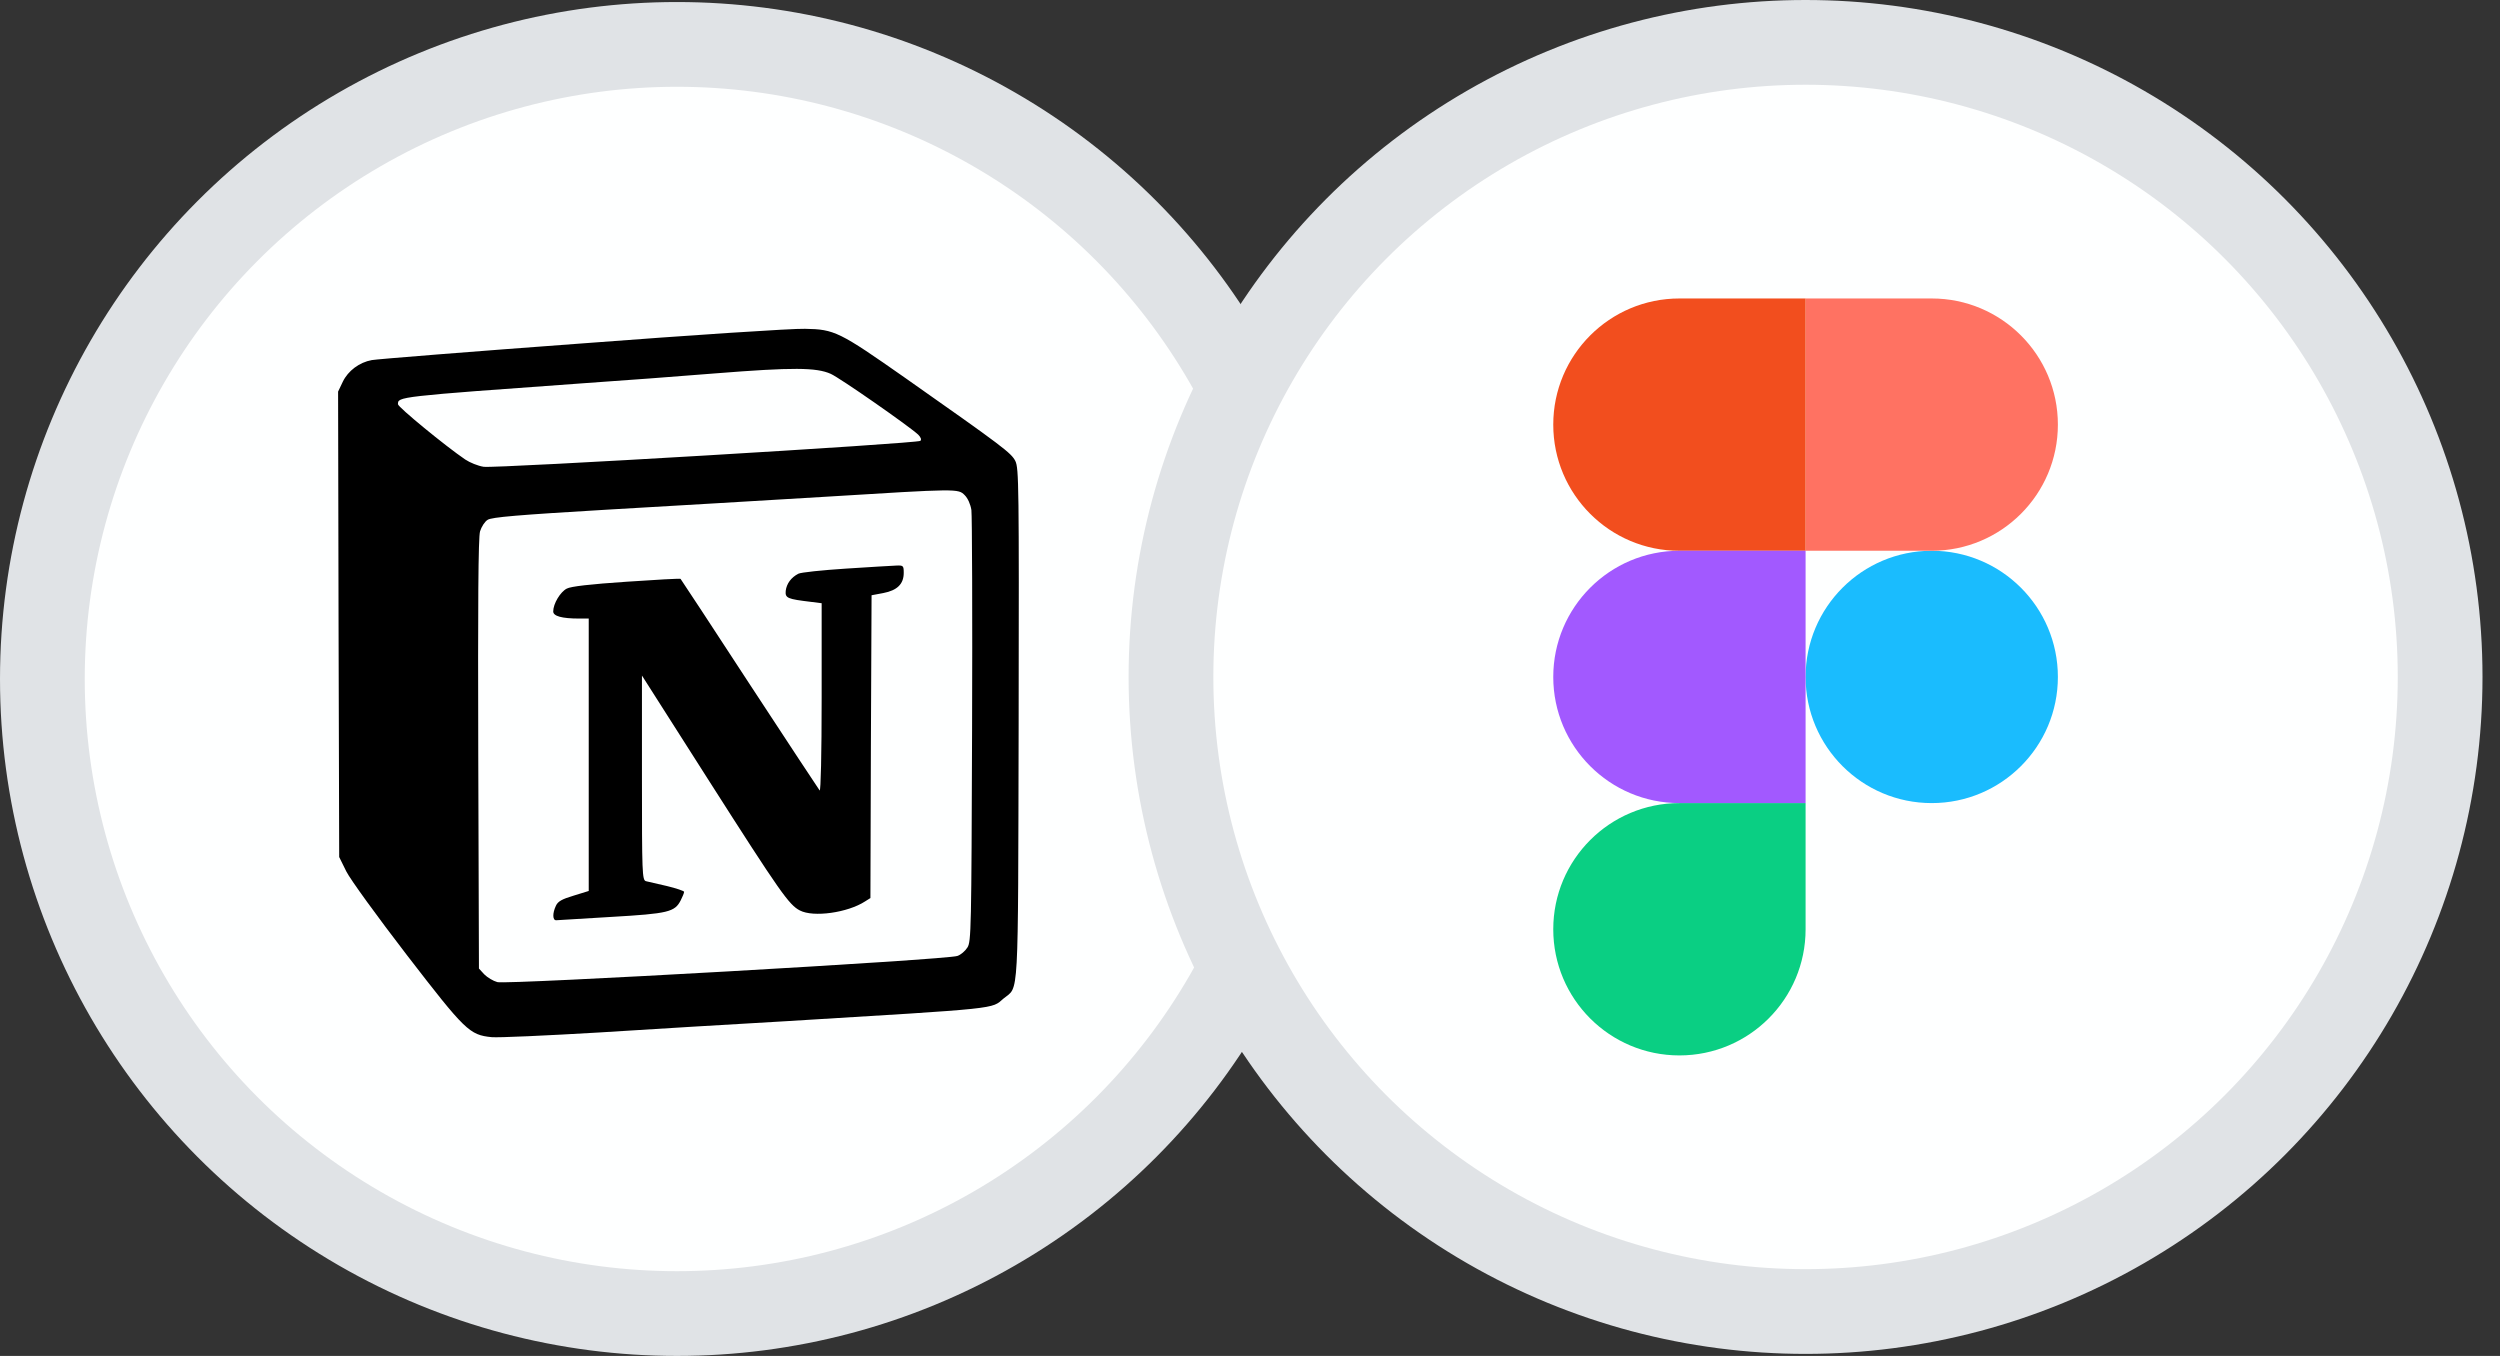 <svg width="59" height="32" viewBox="0 0 59 32" fill="none" xmlns="http://www.w3.org/2000/svg">
<rect x="0" y="0" width="59" height="32" fill="#333333" stroke="none"/>
<circle cx="15.976" cy="16.024" r="14.976" fill="#FEFFFF" stroke="#E0E3E6" stroke-width="2"/>
<path d="M13.722 8.106C11.104 8.299 8.879 8.477 8.775 8.498C8.481 8.551 8.214 8.75 8.089 9.011L7.979 9.242L7.99 14.734L8.005 20.226L8.173 20.566C8.267 20.754 8.906 21.634 9.602 22.539C10.979 24.325 11.078 24.424 11.602 24.477C11.754 24.492 12.895 24.44 14.13 24.367C15.371 24.288 17.36 24.168 18.554 24.1C23.653 23.79 23.391 23.816 23.684 23.565C24.05 23.261 24.024 23.759 24.04 17.084C24.05 11.425 24.045 11.053 23.962 10.88C23.862 10.687 23.684 10.551 21.36 8.917C19.805 7.828 19.695 7.771 18.998 7.76C18.711 7.75 16.334 7.907 13.722 8.106ZM19.606 8.823C19.826 8.922 21.433 10.042 21.669 10.257C21.731 10.32 21.752 10.373 21.721 10.404C21.648 10.467 11.701 11.059 11.413 11.016C11.282 10.996 11.088 10.917 10.979 10.844C10.523 10.535 9.392 9.608 9.392 9.54C9.392 9.362 9.356 9.362 13.79 9.043C14.638 8.985 16.031 8.881 16.879 8.812C18.716 8.666 19.266 8.671 19.606 8.823ZM22.768 11.687C22.841 11.76 22.904 11.901 22.925 12.037C22.941 12.163 22.951 14.508 22.941 17.241C22.925 21.931 22.92 22.225 22.831 22.361C22.778 22.445 22.674 22.534 22.595 22.56C22.375 22.649 11.952 23.241 11.738 23.178C11.638 23.151 11.502 23.068 11.429 22.995L11.303 22.858L11.287 17.801C11.277 14.252 11.287 12.681 11.329 12.54C11.361 12.435 11.439 12.31 11.508 12.268C11.602 12.205 12.22 12.153 14.345 12.027C15.837 11.943 18.146 11.802 19.471 11.724C22.621 11.53 22.611 11.53 22.768 11.687Z" fill="black"/>
<path d="M19.967 13.419C19.401 13.456 18.899 13.508 18.841 13.54C18.669 13.629 18.564 13.775 18.543 13.943C18.527 14.116 18.58 14.137 19.145 14.205L19.391 14.236V16.472C19.391 17.801 19.37 18.681 19.344 18.655C19.318 18.623 18.575 17.493 17.689 16.142C16.805 14.786 16.072 13.671 16.061 13.661C16.051 13.65 15.475 13.681 14.784 13.729C13.936 13.786 13.47 13.839 13.376 13.891C13.224 13.969 13.056 14.247 13.056 14.43C13.056 14.54 13.255 14.598 13.674 14.598H13.894V21.027L13.538 21.137C13.26 21.22 13.166 21.273 13.119 21.377C13.035 21.555 13.041 21.718 13.124 21.718C13.156 21.718 13.747 21.681 14.428 21.639C15.773 21.561 15.925 21.524 16.066 21.246C16.108 21.163 16.145 21.074 16.145 21.047C16.145 21.027 15.962 20.964 15.742 20.911C15.516 20.859 15.291 20.807 15.244 20.796C15.155 20.77 15.15 20.608 15.15 18.357V15.943L16.741 18.44C18.411 21.058 18.621 21.356 18.877 21.487C19.197 21.655 20.008 21.539 20.416 21.273L20.542 21.194L20.553 17.624L20.569 14.048L20.846 13.996C21.176 13.933 21.328 13.781 21.328 13.52C21.328 13.352 21.317 13.341 21.16 13.347C21.066 13.351 20.527 13.382 19.967 13.419Z" fill="black"/>
<circle cx="42.611" cy="15.976" r="14.976" fill="#FEFFFF" stroke="#E0E3E6" stroke-width="2"/>
<path fill-rule="evenodd" clip-rule="evenodd" d="M42.612 15.976C42.612 14.332 43.945 12.998 45.589 12.998C47.233 12.998 48.566 14.332 48.566 15.976C48.566 17.62 47.233 18.953 45.589 18.953C43.945 18.953 42.612 17.62 42.612 15.976Z" fill="#1ABCFE"/>
<path fill-rule="evenodd" clip-rule="evenodd" d="M36.657 21.931C36.657 20.286 37.99 18.953 39.634 18.953H42.612V21.931C42.612 23.575 41.279 24.908 39.634 24.908C37.99 24.908 36.657 23.575 36.657 21.931Z" fill="#0ACF83"/>
<path fill-rule="evenodd" clip-rule="evenodd" d="M42.612 7.044V12.998H45.589C47.233 12.998 48.566 11.665 48.566 10.021C48.566 8.377 47.233 7.044 45.589 7.044H42.612Z" fill="#FF7262"/>
<path fill-rule="evenodd" clip-rule="evenodd" d="M36.657 10.021C36.657 11.666 37.99 12.999 39.634 12.999H42.612V7.044H39.634C37.99 7.044 36.657 8.377 36.657 10.021Z" fill="#F24E1E"/>
<path fill-rule="evenodd" clip-rule="evenodd" d="M36.657 15.976C36.657 17.62 37.99 18.953 39.634 18.953H42.612V12.998H39.634C37.99 12.998 36.657 14.332 36.657 15.976Z" fill="#A259FF"/>
</svg>
